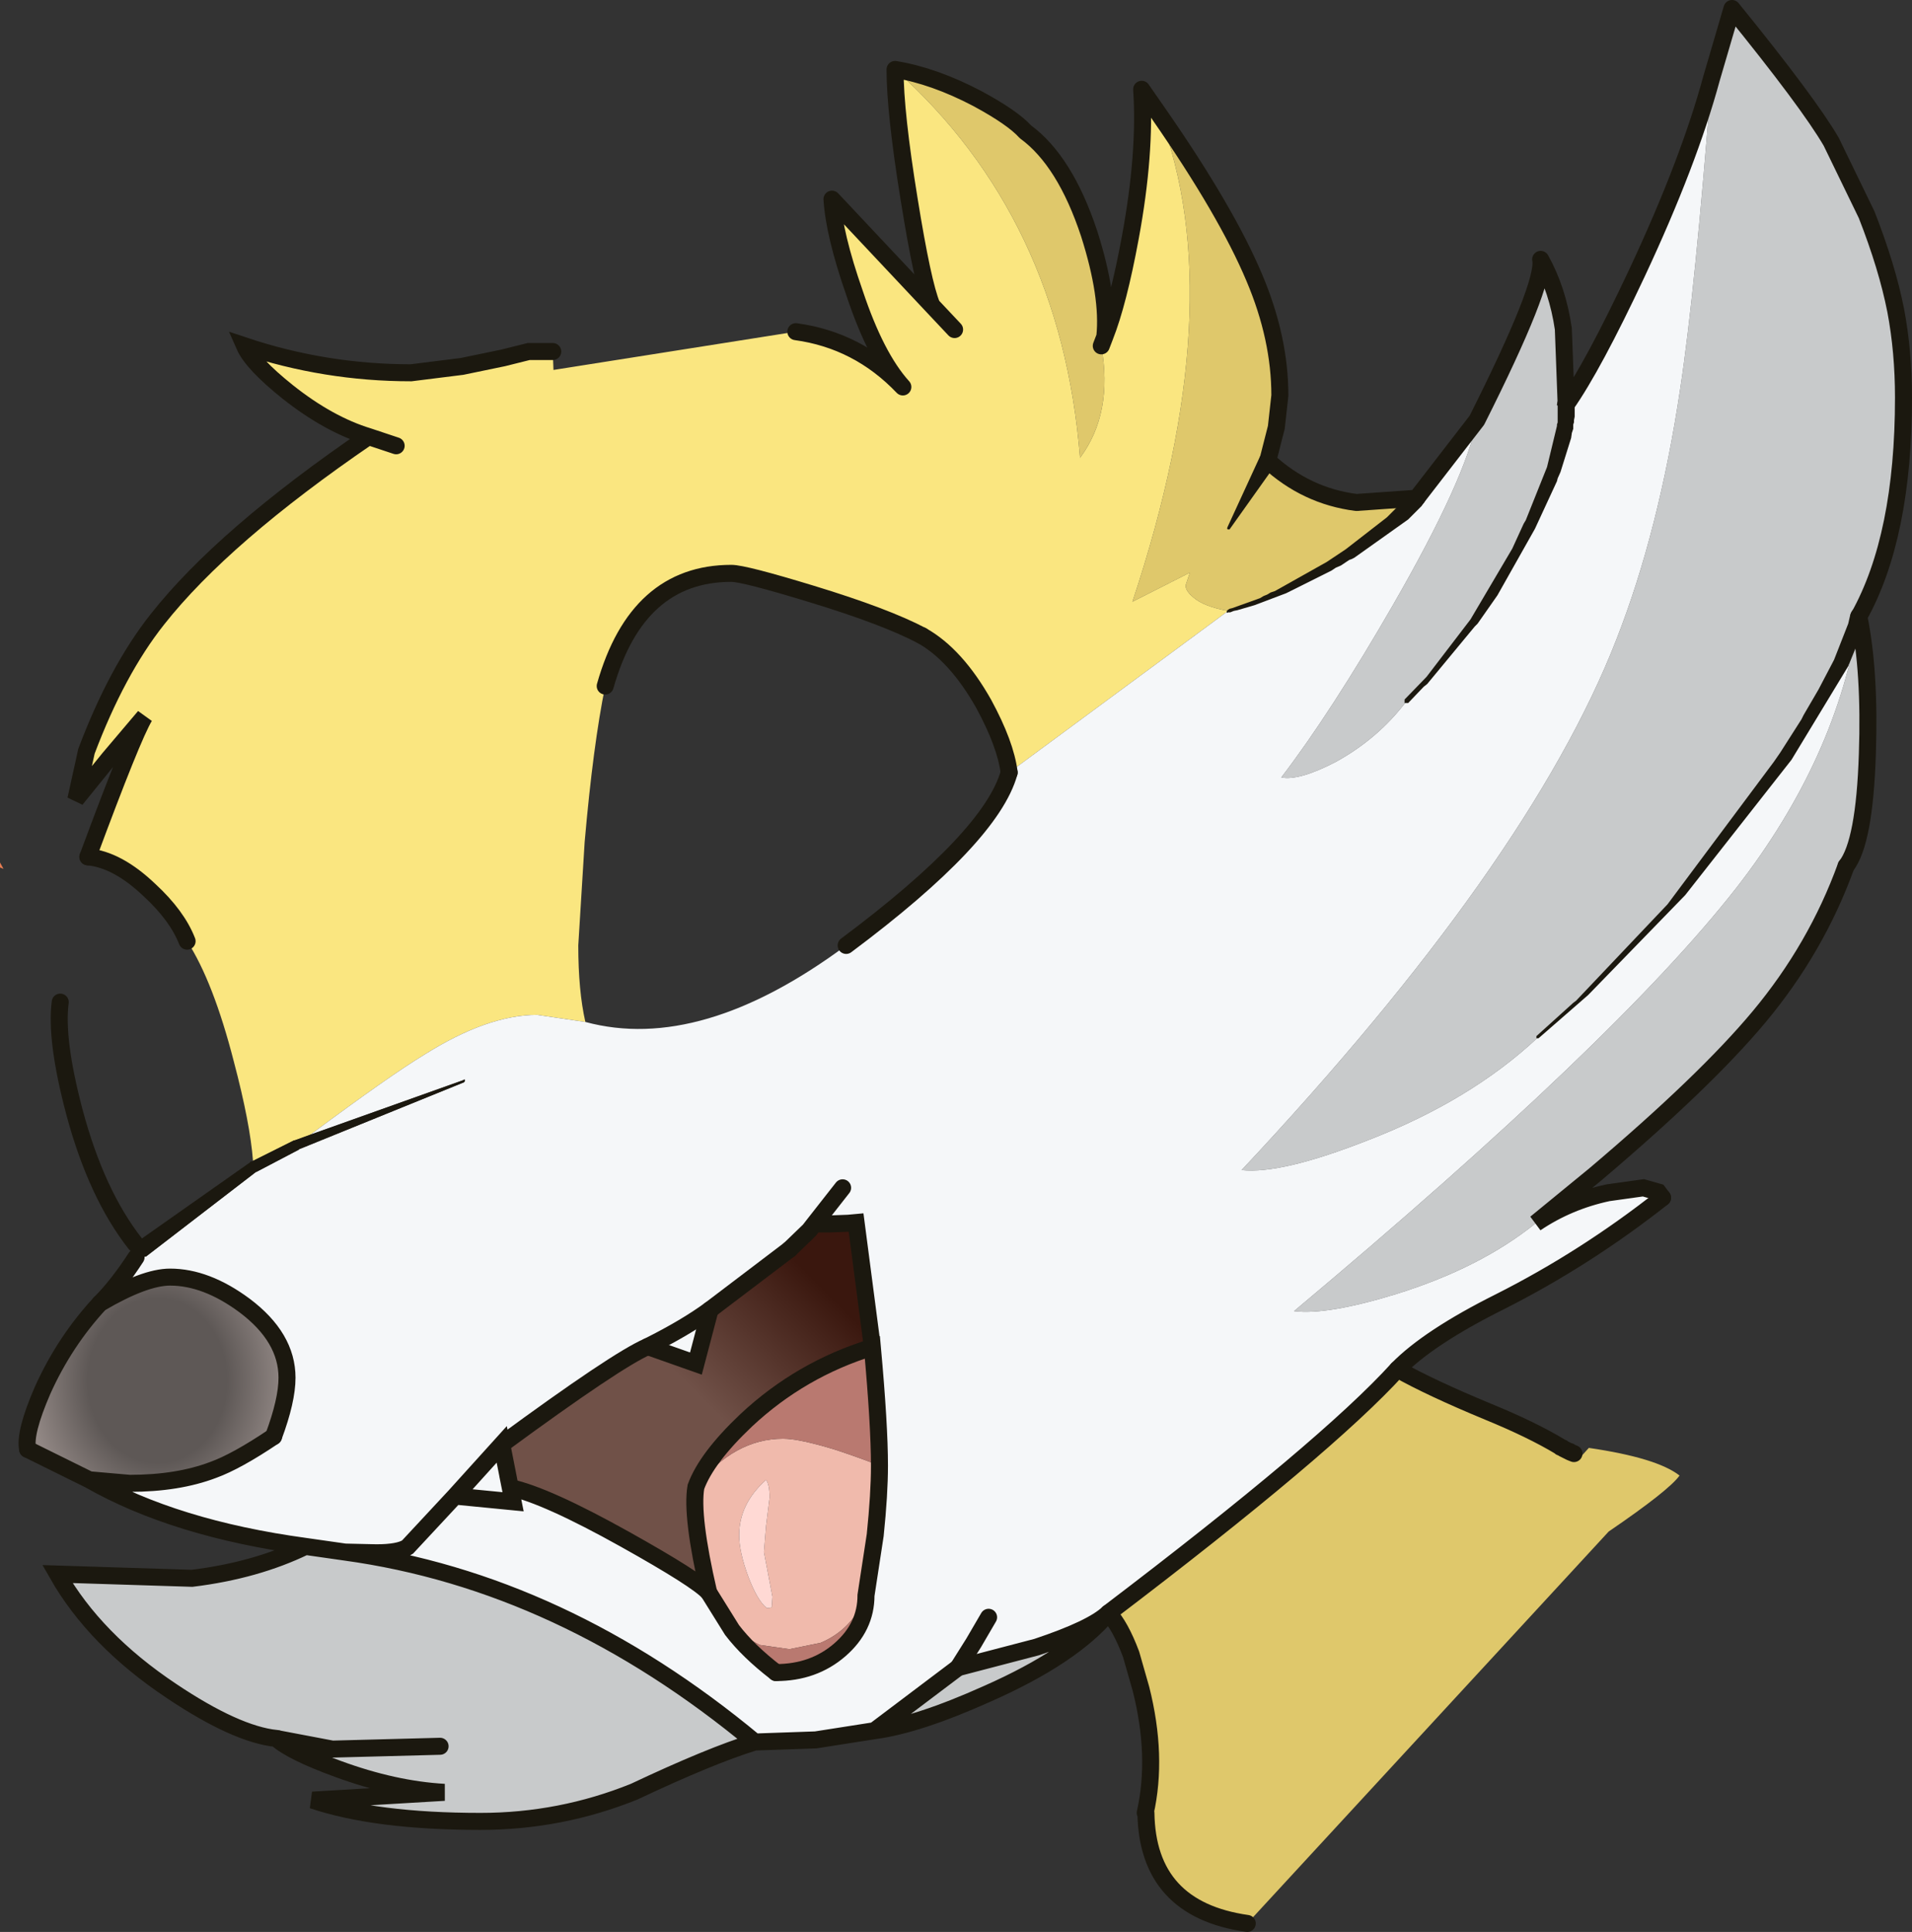<?xml version="1.0" encoding="UTF-8" standalone="no"?>
<svg xmlns:xlink="http://www.w3.org/1999/xlink" height="136.3px" width="134.9px" xmlns="http://www.w3.org/2000/svg">
  <rect width="100%" height="100%" fill="#333333" stroke="none"/>
  <g transform="matrix(1.0, 0.0, 0.0, 1.0, 67.15, 68.15)">
    <path d="M53.6 -62.6 L55.05 -67.55 Q60.45 -60.9 62.05 -58.15 L64.55 -53.0 Q66.0 -49.3 66.6 -46.25 67.15 -43.35 67.15 -40.1 67.15 -30.3 64.0 -24.65 64.8 -20.75 64.6 -14.95 64.4 -8.7 63.1 -7.05 61.0 -1.25 56.95 3.6 53.15 8.15 45.35 14.75 L41.2 18.15 Q37.3 21.3 31.35 23.15 26.45 24.65 24.15 24.35 46.9 5.3 55.35 -5.5 62.5 -14.7 64.0 -24.65 62.8 -20.0 56.15 -11.0 48.95 -1.3 41.35 5.05 36.6 9.5 29.35 12.3 23.25 14.7 20.45 14.4 40.75 -7.25 46.9 -23.05 49.9 -30.7 51.4 -40.75 52.45 -47.65 53.6 -62.6 M11.05 45.65 Q8.5 48.7 2.5 51.35 -2.4 53.55 -5.45 53.95 L0.45 49.5 6.0 48.05 Q9.9 46.75 11.05 45.65 M-13.9 54.75 Q-17.0 55.7 -22.4 58.25 -27.6 60.35 -33.25 60.35 -40.65 60.35 -45.1 58.85 L-35.8 58.3 Q-39.35 58.1 -43.3 56.65 -46.6 55.45 -47.65 54.5 -50.5 54.2 -55.05 51.15 -60.45 47.55 -63.1 42.9 L-53.6 43.2 Q-49.1 42.65 -45.6 40.95 L-42.8 41.35 Q-27.5 43.45 -13.9 54.75 M37.05 -38.5 Q41.9 -48.15 41.55 -49.85 42.75 -47.7 43.15 -44.95 L43.35 -39.6 Q43.65 -37.0 40.75 -31.0 37.35 -23.85 32.1 -18.7 30.1 -16.05 27.1 -14.4 24.5 -13.05 23.25 -13.3 26.8 -17.95 31.15 -25.5 36.3 -34.45 37.05 -38.5 M-36.1 55.05 L-43.7 55.25 -47.65 54.5 -43.7 55.25 -36.1 55.05" fill="#c8cacb" fill-rule="evenodd" stroke="none"/>
    <path d="M31.45 28.45 Q33.75 29.75 37.85 31.45 40.9 32.7 42.9 33.9 L42.95 33.95 43.1 34.0 43.15 34.05 43.35 34.15 43.55 34.25 43.6 34.25 43.65 34.3 43.9 34.4 44.45 34.55 44.95 34.0 Q49.75 34.7 51.35 35.95 50.6 37.0 46.35 39.9 L20.85 67.55 Q13.8 66.55 13.7 59.75 L13.65 59.75 Q14.55 55.75 13.35 51.0 L12.65 48.55 Q11.9 46.55 11.05 45.65 26.45 33.95 31.45 28.45 M14.65 -60.05 Q19.4 -53.2 21.35 -48.55 23.15 -44.3 23.15 -40.25 L22.9 -38.0 22.3 -35.65 Q25.0 -33.15 28.55 -32.7 L32.8 -33.0 Q31.7 -31.5 28.05 -29.1 23.6 -26.2 19.5 -25.05 17.8 -25.35 17.05 -26.0 16.5 -26.45 16.5 -26.85 L16.8 -27.75 12.75 -25.7 Q19.75 -46.75 14.65 -60.05 M-4.0 -63.25 Q-1.25 -62.8 1.8 -61.2 4.3 -59.85 5.2 -58.85 8.0 -56.8 9.7 -51.65 11.1 -47.25 10.8 -44.4 L10.55 -43.75 Q11.4 -39.0 9.05 -35.85 7.7 -52.8 -4.0 -63.25 M43.65 34.3 L43.55 34.25 43.65 34.3" fill="#dfc86b" fill-rule="evenodd" stroke="none"/>
    <path d="M10.8 -44.4 Q11.75 -46.8 12.6 -51.4 13.7 -57.35 13.4 -61.85 L14.65 -60.05 Q19.75 -46.75 12.75 -25.7 L16.8 -27.75 16.5 -26.85 Q16.5 -26.45 17.05 -26.0 17.8 -25.35 19.5 -25.05 L4.05 -13.65 Q3.8 -15.65 2.25 -18.5 0.3 -21.95 -2.1 -23.3 -4.65 -24.65 -9.9 -26.25 -14.65 -27.7 -15.55 -27.7 -22.2 -27.7 -24.45 -19.75 -25.3 -15.6 -25.9 -8.75 L-26.35 -1.45 Q-26.35 1.75 -25.85 3.95 L-29.25 3.45 Q-32.75 3.45 -37.2 6.25 -39.75 7.8 -45.25 11.9 L-46.35 12.3 -46.4 12.3 -49.3 13.75 Q-49.5 11.1 -50.65 6.75 -52.1 1.1 -53.95 -1.75 -54.65 -3.55 -56.6 -5.35 -58.85 -7.5 -60.95 -7.7 -57.8 -16.2 -56.95 -17.6 L-59.45 -14.65 -61.8 -11.75 -61.05 -15.15 Q-58.9 -20.85 -56.05 -24.45 -51.4 -30.35 -41.15 -37.35 -43.95 -38.2 -46.85 -40.5 -49.35 -42.5 -49.9 -43.75 -44.2 -41.85 -38.15 -41.85 L-34.55 -42.3 -31.65 -42.9 -29.85 -43.35 -28.15 -43.35 -28.1 -42.05 -11.0 -44.75 Q-6.6 -44.15 -3.45 -40.85 -5.35 -42.95 -6.85 -47.45 -8.3 -51.6 -8.45 -54.1 L-1.4 -46.6 Q-2.05 -48.15 -3.0 -54.05 -4.0 -60.2 -4.0 -63.25 7.7 -52.8 9.05 -35.85 11.4 -39.0 10.55 -43.75 L10.8 -44.4 M0.2 -44.9 L-1.4 -46.6 0.2 -44.9 M-39.2 -36.7 L-41.15 -37.35 -39.2 -36.7" fill="#fae680" fill-rule="evenodd" stroke="none"/>
    <path d="M41.2 18.15 Q43.5 16.6 46.3 16.0 L48.8 15.65 49.85 15.95 50.15 16.35 Q44.7 20.65 38.65 23.7 33.65 26.2 31.45 28.45 26.45 33.95 11.05 45.65 9.9 46.75 6.0 48.05 L0.45 49.5 1.55 47.75 2.6 45.95 1.55 47.75 0.45 49.5 -5.45 53.95 -9.6 54.6 -13.9 54.75 Q-27.5 43.45 -42.8 41.35 L-45.6 40.95 Q-54.8 39.7 -60.85 36.25 L-58.0 36.5 Q-54.6 36.5 -52.1 35.55 -50.45 34.95 -47.85 33.2 -46.9 30.65 -46.9 29.05 -46.9 26.2 -49.9 23.95 -52.6 21.95 -55.15 21.95 -56.95 21.95 -60.1 23.8 -58.85 22.55 -57.55 20.55 L-57.35 20.6 -56.9 20.5 -56.85 20.5 -49.05 14.5 -49.1 14.55 -46.05 12.95 -46.1 12.95 -34.4 8.2 -34.35 8.1 Q-34.35 7.95 -34.45 8.05 L-45.25 11.9 Q-39.75 7.8 -37.2 6.25 -32.75 3.45 -29.25 3.45 L-25.85 3.95 Q-17.7 6.15 -7.45 -1.45 2.8 -9.1 4.05 -13.65 L19.5 -25.05 Q23.6 -26.2 28.05 -29.1 31.7 -31.5 32.8 -33.0 L37.05 -38.5 Q36.3 -34.45 31.15 -25.5 26.8 -17.95 23.25 -13.3 24.5 -13.05 27.1 -14.4 30.1 -16.05 32.1 -18.7 37.35 -23.85 40.75 -31.0 43.65 -37.0 43.35 -39.6 45.25 -42.3 48.35 -48.9 52.0 -56.7 53.6 -62.6 52.45 -47.65 51.4 -40.75 49.9 -30.7 46.9 -23.05 40.75 -7.25 20.45 14.4 23.25 14.7 29.35 12.3 36.6 9.5 41.35 5.05 48.95 -1.3 56.15 -11.0 62.8 -20.0 64.0 -24.65 62.5 -14.7 55.35 -5.5 46.9 5.3 24.15 24.35 26.45 24.65 31.35 23.15 37.3 21.3 41.2 18.15 M-11.45 20.0 L-17.05 24.25 Q-18.75 25.5 -21.45 26.85 -18.75 25.5 -17.05 24.25 L-18.05 28.05 -21.45 26.85 Q-23.65 27.8 -31.75 33.75 L-31.15 36.8 -30.95 37.8 -35.05 37.4 -31.75 33.75 -35.05 37.4 -30.95 37.8 -31.15 36.8 Q-28.6 37.35 -23.05 40.45 -17.95 43.3 -17.15 44.2 L-15.5 46.85 Q-14.35 48.35 -12.4 49.85 -9.75 49.85 -7.9 48.25 -6.05 46.65 -6.05 44.4 L-5.4 40.15 Q-5.1 37.25 -5.1 35.25 -5.1 32.4 -5.6 26.9 L-6.75 18.1 -7.3 18.15 -8.65 18.2 -10.05 18.65 Q-10.65 18.65 -11.05 19.05 -11.45 19.45 -11.45 20.0 M-9.7 18.2 L-8.65 18.2 -9.7 18.2 -10.05 18.65 -9.7 18.2 -7.7 15.65 -9.7 18.2 M-35.05 37.4 L-38.4 41.0 Q-39.0 41.4 -40.6 41.4 L-42.8 41.35 -40.6 41.4 Q-39.0 41.4 -38.4 41.0 L-35.05 37.4" fill="#f5f7f9" fill-rule="evenodd" stroke="none"/>
    <path d="M-66.9 -6.85 L-67.15 -6.95 -67.15 -7.3 -66.9 -6.85" fill="#e87d53" fill-rule="evenodd" stroke="none"/>
    <path d="M-17.05 24.25 L-11.45 20.0 -10.05 18.65 -8.65 18.2 -7.3 18.15 -6.75 18.1 -5.6 26.9 Q-10.65 28.45 -14.5 32.05 -17.3 34.7 -18.05 36.75 -18.4 38.8 -17.15 44.2 -17.95 43.3 -23.05 40.45 -28.6 37.35 -31.15 36.8 L-31.75 33.75 Q-23.65 27.8 -21.45 26.85 L-18.05 28.05 -17.05 24.25" fill="url(#gradient0)" fill-rule="evenodd" stroke="none"/>
    <path d="M-57.55 20.55 L-57.7 20.4 Q-58.05 19.9 -57.6 19.6 L-57.6 19.55 -49.5 13.85 -49.5 13.8 -49.45 13.8 -49.3 13.75 -46.4 12.3 -46.35 12.3 -45.25 11.9 -34.45 8.05 Q-34.35 7.95 -34.35 8.1 L-34.4 8.2 -46.1 12.95 -46.05 12.95 -49.1 14.55 -49.05 14.5 -56.85 20.5 -56.9 20.5 -57.35 20.6 -57.55 20.55" fill="#1b180f" fill-rule="evenodd" stroke="none"/>
    <path d="M-17.15 44.2 Q-18.4 38.8 -18.05 36.75 -15.35 33.35 -11.9 33.35 -10.75 33.35 -8.15 34.15 -6.35 34.75 -5.1 35.25 -5.1 37.25 -5.4 40.15 L-6.05 44.4 Q-7.0 46.8 -9.25 47.75 L-11.45 48.2 -13.55 47.9 -15.5 46.85 -17.15 44.2 M-15.0 40.15 Q-15.0 41.35 -14.35 43.1 -13.7 44.8 -13.05 45.3 L-12.9 45.3 -12.7 45.25 -12.65 44.5 -13.25 41.35 -13.1 39.5 -12.85 37.5 Q-12.85 36.6 -13.1 36.25 -15.0 37.95 -15.0 40.15" fill="#f0baac" fill-rule="evenodd" stroke="none"/>
    <path d="M-18.05 36.75 Q-17.3 34.7 -14.5 32.05 -10.65 28.45 -5.6 26.9 -5.1 32.4 -5.1 35.25 -6.35 34.75 -8.15 34.15 -10.75 33.35 -11.9 33.35 -15.35 33.35 -18.05 36.75 M-6.05 44.4 Q-6.05 46.65 -7.9 48.25 -9.75 49.85 -12.4 49.85 -14.35 48.35 -15.5 46.85 L-13.55 47.9 -11.45 48.2 -9.25 47.75 Q-7.0 46.8 -6.05 44.4" fill="#b97970" fill-rule="evenodd" stroke="none"/>
    <path d="M-15.0 40.15 Q-15.0 37.95 -13.1 36.25 -12.85 36.6 -12.85 37.5 L-13.1 39.5 -13.25 41.35 -12.65 44.5 -12.7 45.25 -12.9 45.3 -13.05 45.3 Q-13.7 44.8 -14.35 43.1 -15.0 41.35 -15.0 40.15" fill="#ffd9d4" fill-rule="evenodd" stroke="none"/>
    <path d="M-60.85 36.25 L-65.2 34.1 Q-65.45 32.95 -64.15 29.95 -62.6 26.5 -60.1 23.8 -56.95 21.95 -55.15 21.95 -52.6 21.95 -49.9 23.95 -46.9 26.2 -46.9 29.05 -46.9 30.65 -47.85 33.2 -50.45 34.95 -52.1 35.55 -54.6 36.5 -58.0 36.5 L-60.85 36.25" fill="url(#gradient1)" fill-rule="evenodd" stroke="none"/>
    <path d="M53.6 -62.6 L55.05 -67.55 Q60.45 -60.9 62.05 -58.15 L64.55 -53.0 Q66.0 -49.3 66.6 -46.25 67.15 -43.35 67.15 -40.1 67.15 -30.3 64.0 -24.65 64.8 -20.75 64.6 -14.95 64.4 -8.7 63.1 -7.05 M50.15 16.35 Q44.7 20.65 38.65 23.7 33.65 26.2 31.45 28.45 33.75 29.75 37.85 31.45 40.9 32.7 42.9 33.9 L42.95 33.95 M43.1 34.0 L43.15 34.05 43.35 34.15 43.55 34.25 43.6 34.25 43.65 34.3 43.9 34.4 M20.85 67.55 Q13.8 66.55 13.7 59.75 M13.65 59.75 Q14.55 55.75 13.35 51.0 L12.65 48.55 Q11.9 46.55 11.05 45.65 M-65.2 34.1 Q-65.45 32.95 -64.15 29.95 -62.6 26.5 -60.1 23.8 -56.95 21.95 -55.15 21.95 -52.6 21.95 -49.9 23.95 -46.9 26.2 -46.9 29.05 -46.9 30.65 -47.85 33.2 M10.8 -44.4 Q11.75 -46.8 12.6 -51.4 13.7 -57.35 13.4 -61.85 L14.65 -60.05 Q19.4 -53.2 21.35 -48.55 23.15 -44.3 23.15 -40.25 L22.9 -38.0 22.3 -35.65 Q25.0 -33.15 28.55 -32.7 L32.8 -33.0 37.05 -38.5 Q41.9 -48.15 41.55 -49.85 42.75 -47.7 43.15 -44.95 L43.35 -39.6 Q45.25 -42.3 48.35 -48.9 52.0 -56.7 53.6 -62.6 M10.8 -44.4 Q11.1 -47.25 9.7 -51.65 8.0 -56.8 5.2 -58.85 4.3 -59.85 1.8 -61.2 -1.25 -62.8 -4.0 -63.25 -4.0 -60.2 -3.0 -54.05 -2.05 -48.15 -1.4 -46.6 L0.2 -44.9 M10.55 -43.75 L10.8 -44.4 M-2.1 -23.3 Q-4.65 -24.65 -9.9 -26.25 -14.65 -27.7 -15.55 -27.7 -22.2 -27.7 -24.45 -19.75 M43.55 34.25 L43.65 34.3 M-1.4 -46.6 L-8.45 -54.1 Q-8.3 -51.6 -6.85 -47.45 -5.35 -42.95 -3.45 -40.85 -6.6 -44.15 -11.0 -44.75" fill="none" stroke="#1b180f" stroke-linecap="round" stroke-linejoin="round" stroke-width="1.2"/>
    <path d="M11.05 45.65 Q8.5 48.7 2.5 51.35 -2.4 53.55 -5.45 53.95 L-9.6 54.6 -13.9 54.75 Q-17.0 55.7 -22.4 58.25 -27.6 60.35 -33.25 60.35 -40.65 60.35 -45.1 58.85 L-35.8 58.3 Q-39.35 58.1 -43.3 56.65 -46.6 55.45 -47.65 54.5 -50.5 54.2 -55.05 51.15 -60.45 47.55 -63.1 42.9 L-53.6 43.2 Q-49.1 42.65 -45.6 40.95 -54.8 39.7 -60.85 36.25 L-65.2 34.1 M-60.1 23.8 Q-58.85 22.55 -57.55 20.55 M-57.6 19.6 Q-60.35 16.1 -61.9 10.3 -63.25 5.2 -62.9 2.55 M4.05 -13.65 Q3.8 -15.65 2.25 -18.5 0.3 -21.95 -2.1 -23.3 M0.45 49.5 L6.0 48.05 Q9.9 46.75 11.05 45.65 26.45 33.95 31.45 28.45 M-28.15 -43.35 L-29.85 -43.35 -31.65 -42.9 -34.55 -42.3 -38.15 -41.85 Q-44.2 -41.85 -49.9 -43.75 -49.35 -42.5 -46.85 -40.5 -43.95 -38.2 -41.15 -37.35 L-39.2 -36.7 M-41.15 -37.35 Q-51.4 -30.35 -56.05 -24.45 -58.9 -20.85 -61.05 -15.15 L-61.8 -11.75 -59.45 -14.65 -56.95 -17.6 Q-57.8 -16.2 -60.95 -7.7 M-17.05 24.25 L-11.45 20.0 M-31.75 33.75 Q-23.65 27.8 -21.45 26.85 -18.75 25.5 -17.05 24.25 M-31.15 36.8 L-31.75 33.75 -35.05 37.4 -30.95 37.8 -31.15 36.8 Q-28.6 37.35 -23.05 40.45 -17.95 43.3 -17.15 44.2 L-15.5 46.85 Q-14.35 48.35 -12.4 49.85 M-42.8 41.35 L-40.6 41.4 Q-39.0 41.4 -38.4 41.0 L-35.05 37.4 M-47.85 33.2 Q-50.45 34.95 -52.1 35.55 -54.6 36.5 -58.0 36.5 L-60.85 36.25 M-45.6 40.95 L-42.8 41.35 Q-27.5 43.45 -13.9 54.75 M-47.65 54.5 L-43.7 55.25 -36.1 55.05 M-5.45 53.95 L0.45 49.5" fill="none" stroke="#1b180f" stroke-linecap="round" stroke-linejoin="miter-clip" stroke-miterlimit="3.0" stroke-width="1.2"/>
    <path d="M63.1 -7.05 Q61.0 -1.25 56.95 3.6 53.15 8.15 45.35 14.75 L41.2 18.15 Q43.5 16.6 46.3 16.0 L48.8 15.65 49.85 15.95 50.15 16.35 M4.05 -13.65 Q2.8 -9.1 -7.45 -1.45 M0.45 49.5 L1.55 47.75 2.6 45.95 M-60.95 -7.7 Q-58.85 -7.5 -56.6 -5.35 -54.65 -3.55 -53.95 -1.75 M-10.05 18.65 L-9.7 18.2 -7.7 15.65 M-8.65 18.2 L-9.7 18.2 M-5.6 26.9 L-6.75 18.1 -7.3 18.15 -8.65 18.2 M-10.05 18.65 L-11.45 20.0 M-17.05 24.25 L-18.05 28.05 -21.45 26.85 M-17.15 44.2 Q-18.4 38.8 -18.05 36.75 -17.3 34.7 -14.5 32.05 -10.65 28.45 -5.6 26.9 -5.1 32.4 -5.1 35.25 -5.1 37.25 -5.4 40.15 L-6.05 44.4 Q-6.05 46.65 -7.9 48.25 -9.75 49.85 -12.4 49.85" fill="none" stroke="#1b180f" stroke-linecap="round" stroke-linejoin="miter-clip" stroke-miterlimit="8.0" stroke-width="1.2"/>
    <path d="M63.4 -24.8 Q63.6 -25.4 64.15 -25.2 64.7 -25.0 64.55 -24.45 L64.45 -24.05 64.35 -23.85 63.25 -21.15 59.25 -14.55 51.75 -5.0 44.9 2.05 41.4 5.1 41.25 5.1 41.25 4.95 43.85 2.6 44.05 2.45 50.5 -4.35 58.0 -14.4 58.45 -15.05 59.95 -17.4 60.1 -17.7 61.15 -19.5 62.25 -21.6 63.25 -24.15 63.4 -24.8 M42.75 -39.55 L42.7 -39.55 Q42.7 -40.1 43.3 -40.2 43.9 -40.2 43.9 -39.6 L43.95 -39.35 43.95 -38.75 43.9 -38.5 43.9 -38.35 43.85 -38.2 43.85 -37.9 43.75 -37.6 43.7 -37.25 42.95 -34.85 42.75 -34.4 42.7 -34.2 41.15 -30.85 38.5 -26.15 37.1 -24.15 36.9 -23.95 33.55 -19.9 33.3 -19.7 32.2 -18.55 31.95 -18.55 31.95 -18.8 33.5 -20.4 36.6 -24.45 39.55 -29.45 40.35 -31.2 40.5 -31.45 42.0 -35.2 42.7 -38.1 42.7 -38.2 42.75 -38.35 42.75 -39.55 M32.3 -33.35 L33.15 -33.45 Q33.65 -33.05 33.25 -32.6 L33.15 -32.45 32.2 -31.5 28.4 -28.8 28.2 -28.7 28.05 -28.65 27.45 -28.25 27.1 -28.1 26.8 -27.9 23.6 -26.3 21.35 -25.45 20.15 -25.1 19.9 -25.05 19.65 -24.95 19.5 -24.95 Q19.4 -24.85 19.4 -25.0 L19.45 -25.1 19.6 -25.2 19.8 -25.25 21.75 -25.95 22.0 -26.1 22.25 -26.2 22.5 -26.35 22.8 -26.45 26.45 -28.5 27.8 -29.4 30.7 -31.65 32.1 -33.05 32.3 -33.35 M21.75 -35.95 L21.8 -36.0 22.2 -36.25 22.65 -36.15 Q23.1 -35.75 22.8 -35.3 L19.6 -30.8 19.5 -30.8 Q19.4 -30.8 19.45 -30.95 L21.75 -35.95" fill="#1b180f" fill-rule="evenodd" stroke="none"/>
  </g>
  <defs>
    <linearGradient gradientTransform="matrix(0.011, -0.011, 0.011, 0.011, -18.7, 31.1)" gradientUnits="userSpaceOnUse" id="gradient0" spreadMethod="pad" x1="-819.2" x2="819.2">
      <stop offset="0.545" stop-color="#705148"/>
      <stop offset="1.0" stop-color="#3a170e"/>
    </linearGradient>
    <radialGradient cx="0" cy="0" gradientTransform="matrix(0.011, 0.0, 0.0, 0.013, -56.05, 29.25)" gradientUnits="userSpaceOnUse" id="gradient1" r="819.2" spreadMethod="pad">
      <stop offset="0.545" stop-color="#5e5856"/>
      <stop offset="1.0" stop-color="#918784"/>
    </radialGradient>
  </defs>
</svg>
